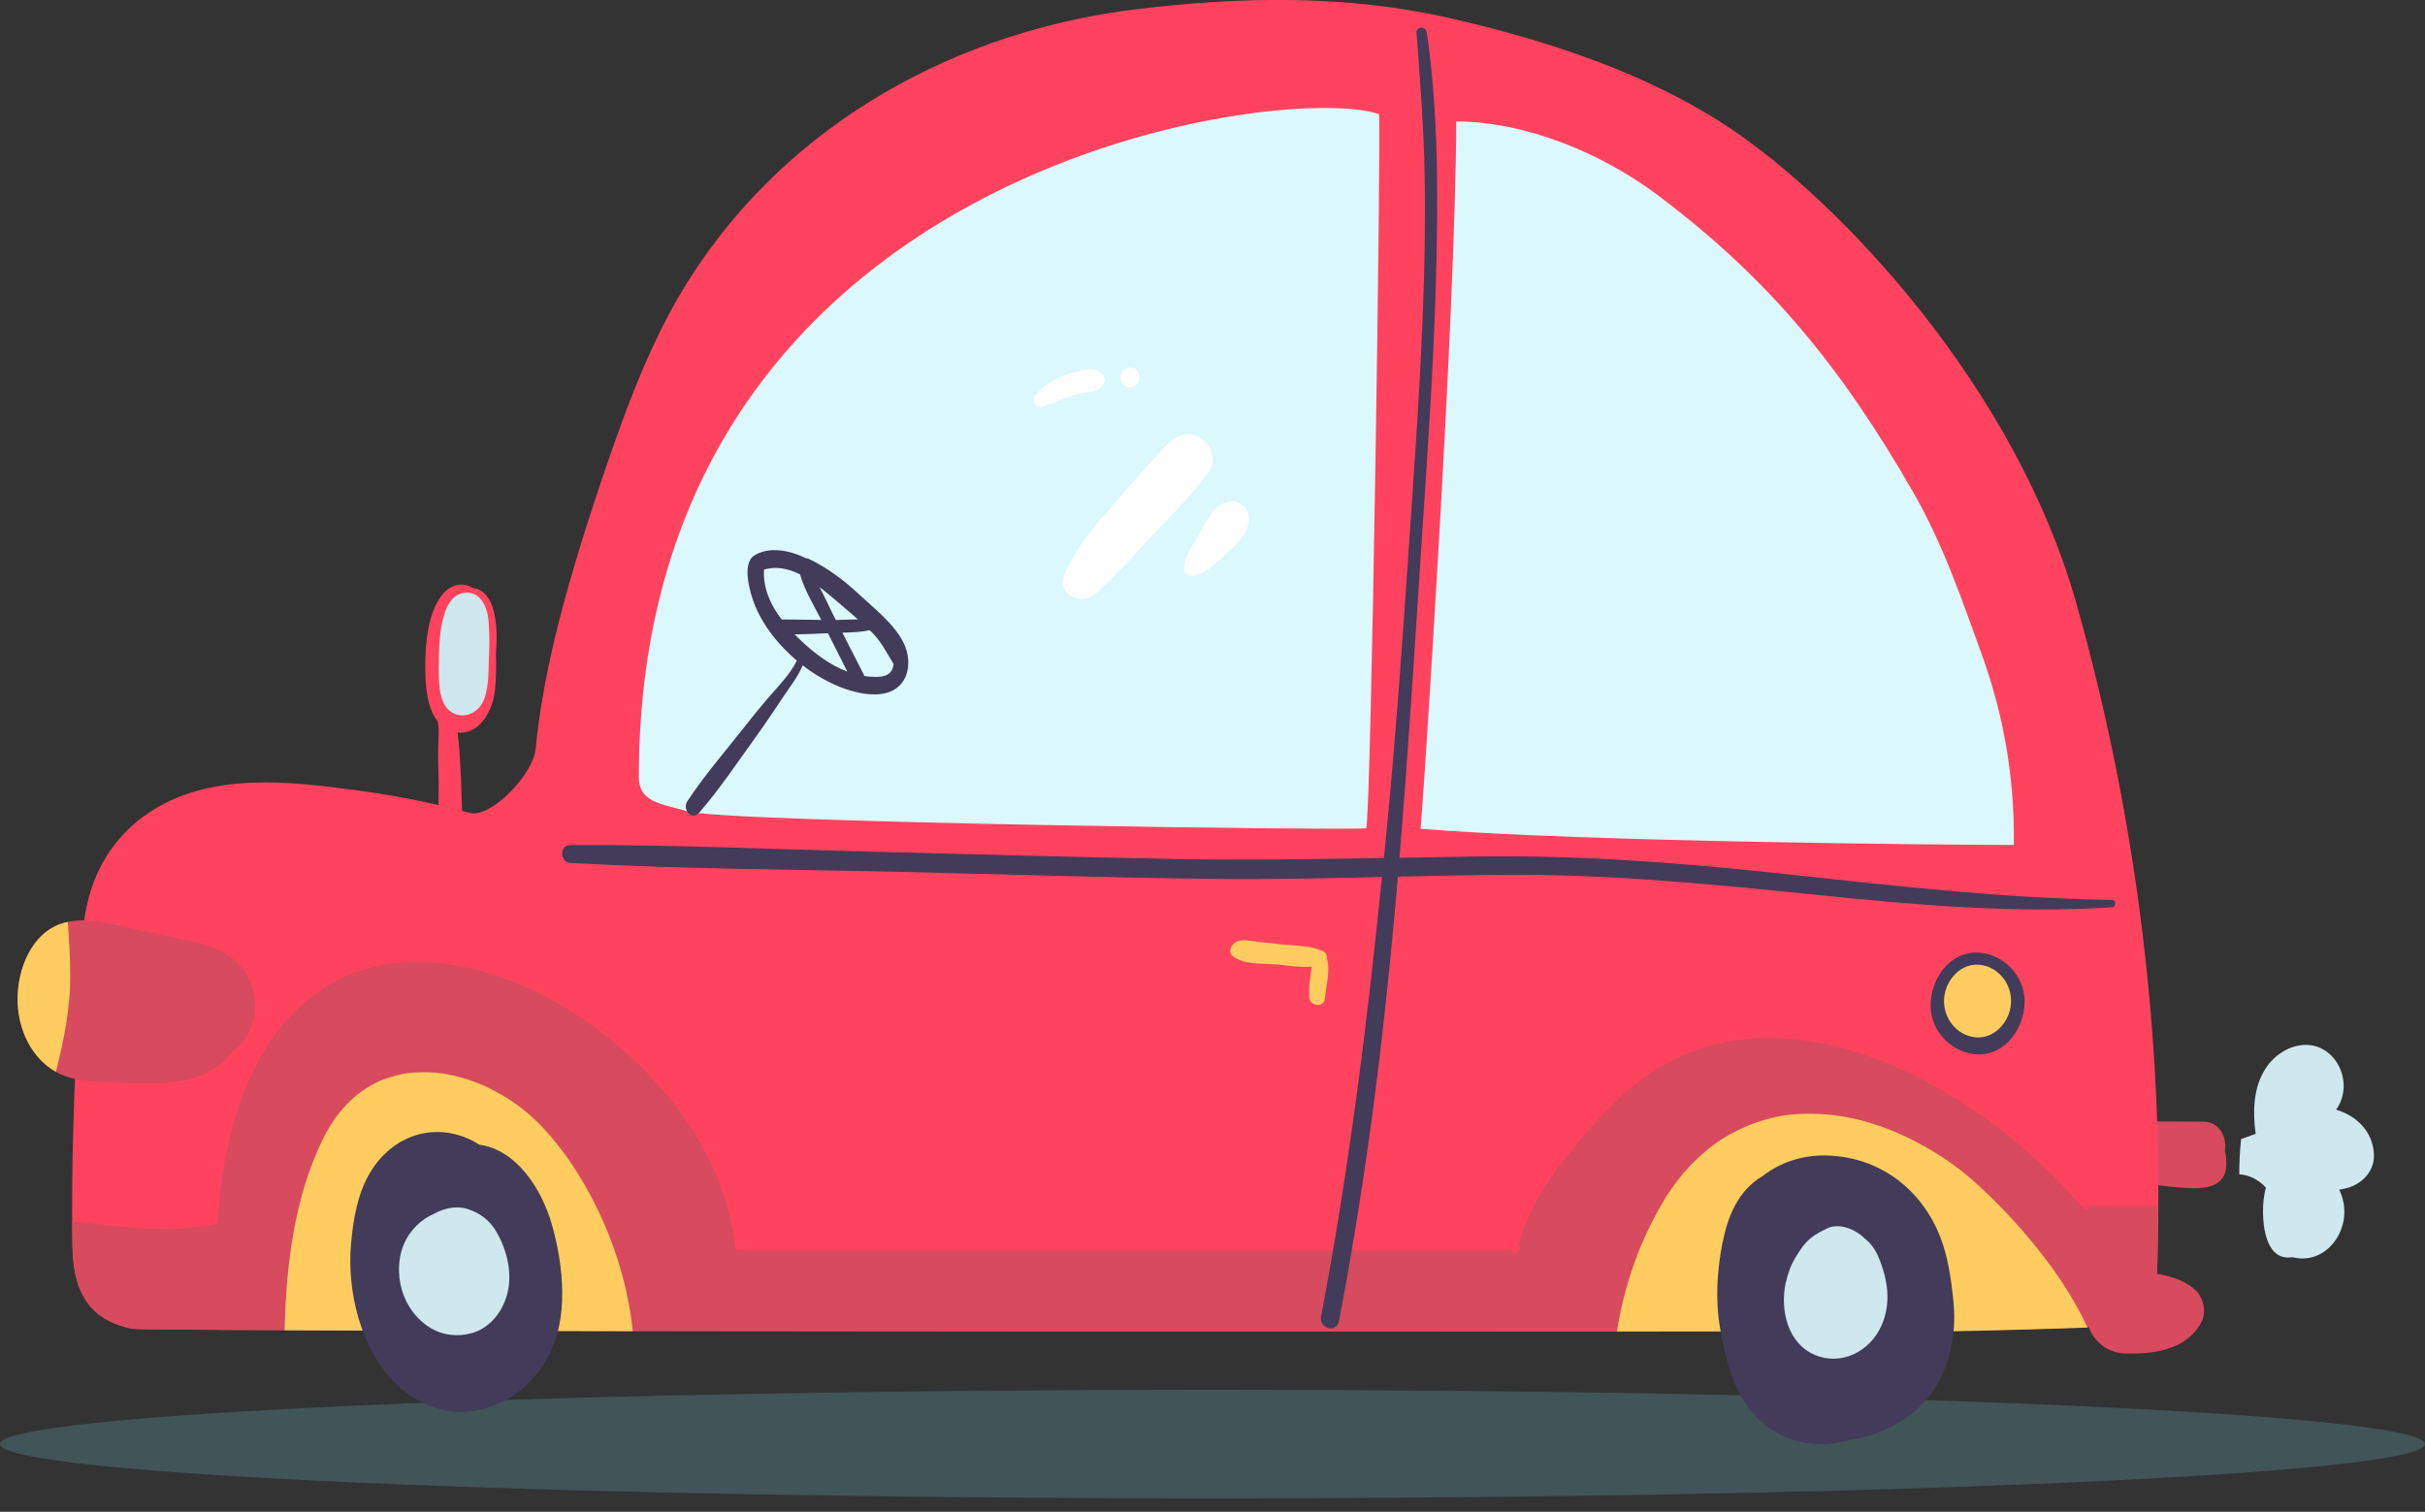 <svg width="85" height="53" viewBox="0 0 85 53" fill="none" xmlns="http://www.w3.org/2000/svg">
<rect x="0" y="0" width="85" height="53" fill="#333333" stroke="none"/>
<g clip-path="url(#clip0_40_1396)">
<path opacity="0.25" d="M85 50.624C85 51.677 65.973 52.528 42.5 52.528C19.027 52.528 0 51.677 0 50.624C0 49.572 19.027 48.721 42.5 48.721C65.973 48.721 85 49.572 85 50.624Z" fill="#6EB9C7"/>
<path d="M73.391 40.14C73.383 39.735 73.613 39.336 74.095 39.338C74.54 39.338 74.986 39.316 75.433 39.322C75.491 39.319 75.548 39.316 75.603 39.316C76.149 39.308 76.694 39.322 77.24 39.324C77.703 39.324 77.958 39.691 77.993 40.082C78.002 40.132 78.004 40.181 77.996 40.231C77.996 40.267 77.991 40.302 77.985 40.338C78.07 40.729 78.089 41.189 77.771 41.437C77.401 41.729 76.727 41.655 76.297 41.622C75.778 41.583 75.263 41.504 74.759 41.368C74.293 41.245 73.747 41.118 73.468 40.658C73.366 40.49 73.35 40.311 73.388 40.143L73.391 40.14Z" fill="#D84A5E"/>
<path d="M78.49 41.17C78.49 40.754 78.509 40.341 78.555 39.931C78.725 39.873 78.895 39.809 79.065 39.749C78.958 38.975 78.98 38.148 79.397 37.481C79.745 36.925 80.384 36.556 81.009 36.644C81.65 36.735 82.135 37.344 82.149 38.046C82.154 38.377 82.053 38.669 81.883 38.903C82.571 39.099 83.183 39.66 83.21 40.476C83.232 41.096 82.749 41.531 82.234 41.658C82.16 41.677 82.078 41.694 81.993 41.705C82.135 41.997 82.201 42.333 82.163 42.677C82.072 43.468 81.464 44.115 80.718 44.118C80.592 44.118 80.474 44.101 80.365 44.074C80.269 44.087 80.175 44.09 80.088 44.076C79.698 44.016 79.509 43.652 79.411 43.275C79.312 42.889 79.268 42.181 79.424 41.638C79.18 41.358 78.84 41.192 78.492 41.167L78.49 41.17Z" fill="#CFE8ED"/>
<path d="M2.749 35.352C2.818 34.055 2.785 32.622 3.139 31.371C3.481 30.159 4.213 29.165 5.203 28.501C7.349 27.063 10.071 27.385 12.456 27.699C13.432 27.829 14.408 28 15.37 28.223C15.37 27.945 15.381 27.672 15.376 27.454C15.365 27.11 15.362 26.765 15.356 26.421C15.351 26.085 15.408 25.639 15.348 25.3C14.942 24.801 14.901 23.928 14.907 23.308C14.912 22.493 15.003 21.416 15.551 20.793C15.825 20.482 16.244 20.399 16.587 20.619C16.987 20.655 17.218 21.049 17.311 21.443C17.426 21.928 17.423 22.454 17.382 22.953C17.399 23.363 17.39 23.776 17.349 24.19C17.275 24.947 16.782 25.768 16.039 25.68C16.058 25.87 16.085 26.06 16.096 26.226C16.118 26.597 16.143 26.972 16.16 27.344C16.173 27.688 16.184 28.033 16.195 28.377C16.195 28.393 16.195 28.41 16.195 28.427C16.286 28.451 16.376 28.473 16.467 28.498C17.179 28.697 18.684 27.181 18.775 26.253C18.967 24.3 19.402 22.391 19.934 20.518C20.483 18.598 21.11 16.697 21.79 14.826C22.421 13.094 23.152 11.394 24.123 9.851C27.681 4.207 33.668 1.074 39.819 0.325C43.479 -0.121 47.19 -0.19 50.784 0.628C54.153 1.394 57.741 2.548 60.674 4.518C64.496 7.085 70.641 13.543 72.793 21.201C74.772 28.236 75.754 35.614 75.647 42.944C75.633 43.862 75.609 44.779 75.57 45.694C75.543 46.379 74.896 46.647 74.452 46.451C73.945 46.52 68.915 46.658 67.791 46.666C65.491 46.68 5.181 46.696 4.627 46.581C4.093 46.468 3.575 46.258 3.191 45.826C2.692 45.267 2.555 44.484 2.541 43.732C2.489 40.944 2.599 38.134 2.744 35.352H2.749Z" fill="#FF435E"/>
<path d="M7.569 42.919C7.607 42.911 7.632 42.867 7.634 42.826C7.793 40.057 8.547 37.049 10.598 35.212C13.27 32.818 17.07 33.647 19.849 35.349C22.665 37.071 25.387 40.107 25.773 43.74C25.773 43.749 25.776 43.754 25.779 43.762C25.787 43.801 25.811 43.837 25.861 43.837H53.013C53.013 43.837 53.013 43.842 53.013 43.845C52.988 43.966 53.158 44.016 53.183 43.897C53.185 43.878 53.191 43.856 53.196 43.837H53.218C53.325 43.837 53.331 43.672 53.237 43.649C53.49 42.627 54.019 41.727 54.63 40.911C55.249 40.085 55.943 39.283 56.675 38.572C61.661 33.705 69.21 37.862 73.04 42.371C73.109 42.451 73.213 42.355 73.183 42.269H75.652C75.652 42.495 75.65 42.721 75.647 42.947C75.633 43.864 75.609 44.782 75.57 45.696C75.543 46.382 74.896 46.649 74.452 46.454C73.945 46.523 68.915 46.66 67.791 46.669C65.491 46.682 5.181 46.699 4.627 46.583C4.093 46.47 3.575 46.261 3.191 45.828C2.692 45.269 2.555 44.487 2.541 43.735C2.536 43.426 2.533 43.12 2.53 42.812C4.208 43.005 5.88 43.253 7.566 42.919H7.569Z" fill="#D84A5E"/>
<path d="M58.396 41.966C58.895 41.162 59.567 40.446 60.362 39.933C61.096 39.459 62.009 39.145 62.785 39.074C64.635 38.898 66.417 39.501 68.021 40.528C68.341 40.732 68.646 40.961 68.945 41.203C68.956 41.214 68.969 41.222 68.978 41.231C69.016 41.264 69.057 41.3 69.095 41.333C69.175 41.401 69.254 41.473 69.331 41.542C69.482 41.68 69.63 41.818 69.775 41.961C70.469 42.638 71.118 43.371 71.713 44.154C72.231 44.834 72.752 45.649 73.155 46.501C73.161 46.514 73.166 46.525 73.174 46.539C71.664 46.597 69.142 46.663 68.427 46.669C67.851 46.671 63.139 46.677 56.678 46.677C56.93 45.008 57.527 43.371 58.396 41.966Z" fill="#FFCD5F"/>
<path d="M17.571 38.371C17.892 38.561 18.202 38.776 18.492 39.019C18.501 39.027 18.64 39.151 18.665 39.173C18.728 39.231 18.788 39.289 18.849 39.346C19.01 39.506 19.164 39.677 19.315 39.853C19.918 40.556 20.414 41.338 20.844 42.189C21.546 43.578 22.018 45.109 22.179 46.666C17.141 46.66 12.739 46.649 9.975 46.636C10.025 44.567 10.263 42.424 11.047 40.536C11.39 39.71 11.724 39.112 12.325 38.545C12.344 38.526 12.486 38.407 12.489 38.402C12.552 38.352 12.615 38.305 12.678 38.261C12.812 38.167 12.952 38.079 13.098 38.002C13.128 37.986 13.281 37.911 13.281 37.908C13.336 37.886 13.391 37.862 13.446 37.842C13.607 37.782 13.769 37.732 13.936 37.691C14.032 37.666 14.128 37.65 14.224 37.63C14.243 37.627 14.254 37.625 14.263 37.622C14.271 37.622 14.285 37.622 14.301 37.619C14.46 37.605 14.619 37.592 14.778 37.589C14.964 37.586 15.151 37.592 15.337 37.611C15.395 37.617 15.455 37.625 15.513 37.63C15.526 37.633 15.658 37.655 15.685 37.661C16.039 37.729 16.387 37.831 16.724 37.961C16.809 37.994 16.894 38.03 16.979 38.066C17.127 38.129 17.037 38.093 17.007 38.077C17.042 38.093 17.078 38.112 17.113 38.129C17.27 38.209 17.423 38.291 17.574 38.38L17.571 38.371Z" fill="#FFCD5F"/>
<path d="M51.042 4.256C53.489 4.27 56.143 5.364 58.122 6.854C62.064 9.821 64.561 12.912 67.067 17.267C68.092 19.049 68.744 20.953 69.452 22.909C70.118 24.752 70.622 26.942 70.589 29.622C68.75 29.622 55.578 29.523 49.794 29.057C49.838 28.818 51.036 10.92 51.042 4.256Z" fill="#DBF8FC"/>
<path d="M48.336 4.003C48.418 4.251 48.059 28.909 47.884 29.035C47.758 29.129 25.411 28.831 24.095 28.443C23.215 28.181 22.393 28.143 22.393 27.239C22.393 5.791 44.997 2.835 48.336 4.003Z" fill="#DBF8FC"/>
<path d="M60.376 43.578C60.548 42.68 60.916 41.732 61.779 41.231C62.385 40.76 63.172 40.481 64.049 40.509C65.97 40.567 67.368 41.768 67.991 43.316C68.281 44.041 68.394 44.859 68.47 45.622C68.564 46.547 68.432 47.484 68.01 48.338C67.558 49.25 66.716 49.911 65.685 50.277C65.428 50.371 65.137 50.437 64.838 50.47C63.605 50.864 62.215 50.506 61.384 49.476C60.715 48.647 60.466 47.556 60.293 46.569C60.118 45.569 60.184 44.572 60.373 43.578H60.376Z" fill="#423B59"/>
<path d="M12.305 43.594C12.385 42.721 12.533 41.826 12.996 41.068C13.712 39.897 15.025 39.374 16.302 39.873C16.477 39.941 16.645 40.027 16.798 40.129C18.103 40.305 18.98 41.672 19.339 42.911C19.756 44.349 19.953 46.272 19.186 47.616C18.591 48.655 17.662 49.327 16.494 49.478C15.532 49.602 14.518 49.162 13.835 48.473C12.64 47.272 12.155 45.267 12.305 43.594Z" fill="#423B59"/>
<path d="M2.24 32.352C3.015 32.137 3.766 32.363 4.528 32.528C5.06 32.644 5.589 32.76 6.121 32.873C6.7 32.997 7.484 33.135 7.977 33.482C8.539 33.873 8.925 34.429 8.945 35.181C8.961 35.84 8.649 36.553 8.117 36.898C8.109 36.906 8.103 36.917 8.098 36.928C7.264 38.06 5.502 38.032 4.282 37.958C3.525 37.911 2.662 37.969 1.974 37.586C1.121 37.112 0.636 36.118 0.617 35.101C0.595 33.958 1.129 32.663 2.24 32.355V32.352Z" fill="#D84A5E"/>
<path d="M2.24 32.352C2.286 32.338 2.33 32.327 2.377 32.319C2.382 32.407 2.39 32.495 2.396 32.584C2.431 33.093 2.456 33.605 2.462 34.118C2.478 35.316 2.242 36.449 1.96 37.575C1.116 37.099 0.636 36.112 0.617 35.099C0.595 33.955 1.129 32.661 2.24 32.352Z" fill="#FFCD5F"/>
<path d="M19.978 29.625C23.528 29.606 27.086 29.771 30.639 29.859C34.18 29.947 37.725 30.049 41.266 30.115C43.684 30.159 46.096 30.121 48.509 30.077C48.555 29.606 48.602 29.132 48.646 28.661C48.925 25.741 49.134 22.815 49.334 19.887C49.534 16.953 49.751 14.019 49.868 11.08C49.934 9.454 49.964 7.826 49.937 6.198C49.91 4.512 49.778 2.843 49.652 1.165C49.633 0.906 49.981 0.909 50.016 1.154C50.433 4.072 50.411 7.096 50.326 10.041C50.241 12.983 50.033 15.917 49.841 18.854C49.597 22.592 49.364 26.336 49.054 30.071C49.967 30.055 50.88 30.038 51.793 30.024C55.296 29.977 58.769 30.234 62.253 30.606C66.168 31.027 70.088 31.49 74.024 31.548C74.178 31.548 74.183 31.796 74.029 31.807C70.545 32.032 67.067 31.716 63.599 31.363C60.123 31.011 56.647 30.663 53.152 30.669C51.768 30.669 50.384 30.699 48.999 30.732C48.835 32.644 48.648 34.553 48.429 36.459C48.045 39.763 47.557 43.049 46.935 46.308C46.85 46.749 46.225 46.586 46.307 46.145C47.275 41.057 47.919 35.906 48.44 30.743C46.505 30.79 44.567 30.834 42.629 30.812C39.09 30.774 35.551 30.661 32.015 30.575C28.01 30.479 23.991 30.473 19.992 30.253C19.627 30.234 19.6 29.63 19.975 29.628L19.978 29.625Z" fill="#423B59"/>
<path d="M43.317 33.027C43.55 32.914 43.755 32.975 44.005 33.005C44.304 33.041 44.605 33.074 44.904 33.107C45.386 33.157 45.943 33.145 46.392 33.355C46.48 33.396 46.521 33.512 46.513 33.611C46.634 34.022 46.477 34.619 46.439 35.005C46.404 35.352 45.896 35.278 45.888 34.942C45.877 34.581 45.921 34.236 45.981 33.889C45.556 33.922 45.093 33.84 44.693 33.807C44.219 33.765 43.605 33.831 43.213 33.52C43.029 33.374 43.155 33.107 43.317 33.03V33.027Z" fill="#FFCD5F"/>
<path d="M24.098 28.082C24.679 27.198 25.381 26.388 26.031 25.564C26.34 25.17 26.653 24.782 26.979 24.405C27.314 24.019 27.697 23.633 27.93 23.159C27.3 22.628 26.765 21.958 26.467 21.234C26.299 20.826 25.976 19.755 26.447 19.468C26.993 19.137 27.719 19.308 28.27 19.578C28.292 19.573 28.314 19.578 28.342 19.589C29.027 19.917 29.589 20.347 30.156 20.876C30.669 21.355 31.338 21.87 31.667 22.526C31.913 23.013 31.919 23.683 31.5 24.063C31.017 24.501 30.184 24.341 29.635 24.154C29.131 23.98 28.61 23.694 28.136 23.325C27.966 23.724 27.7 24.066 27.462 24.418C27.149 24.887 26.839 25.352 26.51 25.809C25.861 26.708 25.23 27.661 24.507 28.49C24.252 28.782 23.895 28.385 24.098 28.079V28.082ZM26.779 19.972C26.743 20.639 27.02 21.226 27.407 21.727C27.429 21.721 27.451 21.716 27.478 21.716C27.914 21.719 28.352 21.73 28.788 21.732C28.525 21.226 28.204 20.694 28.043 20.137C27.64 19.936 27.215 19.837 26.779 19.969V19.972ZM29.402 21.137C29.194 20.961 28.967 20.763 28.725 20.581C28.909 20.922 29.068 21.286 29.235 21.614C29.257 21.655 29.276 21.697 29.298 21.735C29.55 21.732 29.814 21.713 30.074 21.716C29.852 21.518 29.627 21.328 29.402 21.137ZM31.209 23.567C31.277 23.49 31.31 23.385 31.321 23.278C31.321 23.275 31.319 23.272 31.316 23.27C31.061 22.851 30.877 22.471 30.524 22.129C30.51 22.115 30.496 22.104 30.483 22.091C30.175 22.162 29.844 22.17 29.526 22.179C29.773 22.663 30.022 23.148 30.269 23.633C30.28 23.655 30.288 23.677 30.291 23.699C30.365 23.71 30.441 23.719 30.518 23.724C30.737 23.735 31.044 23.752 31.209 23.567ZM29.701 23.545C29.474 23.096 29.249 22.647 29.021 22.198C28.632 22.217 28.243 22.234 27.854 22.239C27.933 22.322 28.015 22.399 28.095 22.476C28.564 22.917 29.106 23.322 29.701 23.545Z" fill="#423B59"/>
<path d="M14.021 44.079C14.139 43.382 14.608 42.82 15.195 42.561C15.554 42.36 15.979 42.258 16.376 42.38C16.79 42.506 17.152 42.762 17.388 43.162C17.791 43.848 18.004 44.743 17.73 45.526C17.527 46.107 17.105 46.572 16.538 46.735C16.047 46.875 15.502 46.815 15.057 46.534C14.265 46.032 13.857 45.057 14.021 44.076V44.079Z" fill="#CFE8ED"/>
<path d="M62.599 44.955C62.662 44.652 62.774 44.346 62.933 44.087C63.037 43.914 63.144 43.743 63.276 43.592C63.503 43.333 63.734 43.217 64.03 43.071C64.463 42.856 65.03 43.087 65.367 43.423C65.559 43.575 65.726 43.787 65.842 44.065C66.165 44.834 66.305 45.677 65.948 46.47C65.532 47.404 64.531 47.875 63.629 47.506C62.675 47.115 62.382 45.952 62.593 44.958L62.599 44.955Z" fill="#CFE8ED"/>
<path d="M73.13 45.848C73.221 44.917 73.964 44.484 74.759 44.583C74.665 44.575 74.701 44.578 74.868 44.594C74.97 44.603 75.071 44.608 75.17 44.614C75.406 44.63 75.636 44.652 75.869 44.707C76.247 44.798 76.7 44.958 76.985 45.258C77.242 45.534 77.349 46.008 77.157 46.363C76.617 47.355 75.444 47.473 74.487 47.448C73.69 47.429 73.048 46.743 73.133 45.848H73.13Z" fill="#D84A5E"/>
<path d="M69.273 33.391C70.134 33.391 70.981 34.148 70.965 35.132C70.948 36.079 70.285 36.966 69.361 36.966C68.501 36.966 67.653 36.209 67.67 35.225C67.686 34.278 68.35 33.391 69.273 33.391Z" fill="#423B59"/>
<path d="M69.284 33.818C69.918 33.818 70.471 34.358 70.491 35.06C70.507 35.735 69.984 36.369 69.347 36.369C68.712 36.369 68.161 35.829 68.141 35.126C68.125 34.451 68.648 33.818 69.284 33.818Z" fill="#FFCD5F"/>
<path d="M15.384 23.355C15.384 22.631 15.378 20.785 16.36 20.776C16.839 20.774 17.064 21.25 17.116 21.694C17.13 21.818 17.141 21.939 17.141 22.058C17.163 22.424 17.149 22.796 17.135 23.154C17.116 23.622 17.133 24.242 16.902 24.652C16.661 25.085 16.102 25.231 15.732 24.892C15.362 24.551 15.381 23.829 15.381 23.352L15.384 23.355Z" fill="#CFE8ED"/>
<path d="M42.242 15.479C42.19 15.427 42.13 15.383 42.067 15.344C41.741 15.132 41.285 15.215 41.02 15.479C40.304 16.187 39.657 16.983 38.986 17.735C38.366 18.427 37.727 19.206 37.338 20.052C36.965 20.867 37.938 21.228 38.358 20.834C38.358 20.84 38.361 20.843 38.363 20.848C39.098 20.198 39.764 19.441 40.436 18.724C41.102 18.014 41.809 17.33 42.377 16.534C42.604 16.217 42.494 15.743 42.242 15.482V15.479Z" fill="white"/>
<path d="M43.004 17.598C42.467 17.757 42.234 18.399 41.965 18.843C41.801 19.115 41.467 19.631 41.502 19.964C41.513 20.058 41.56 20.146 41.658 20.171C42.026 20.261 42.533 19.837 42.777 19.603C43.163 19.234 43.777 18.774 43.78 18.192C43.783 17.796 43.385 17.482 43.002 17.598H43.004Z" fill="white"/>
<path d="M38.687 13.182C38.404 12.81 37.969 12.961 37.574 13.074C37.092 13.215 36.656 13.471 36.305 13.832C36.135 14.005 36.305 14.355 36.554 14.261C36.919 14.124 37.278 13.964 37.648 13.843C38.013 13.724 38.451 13.823 38.684 13.474C38.736 13.396 38.742 13.259 38.684 13.182H38.687Z" fill="white"/>
<path d="M39.608 12.887C39.166 12.887 39.166 13.575 39.608 13.575C40.049 13.575 40.049 12.887 39.608 12.887Z" fill="white"/>
</g>
<defs>
<clipPath id="clip0_40_1396">
<rect width="85" height="52.528" fill="white"/>
</clipPath>
</defs>
</svg>

